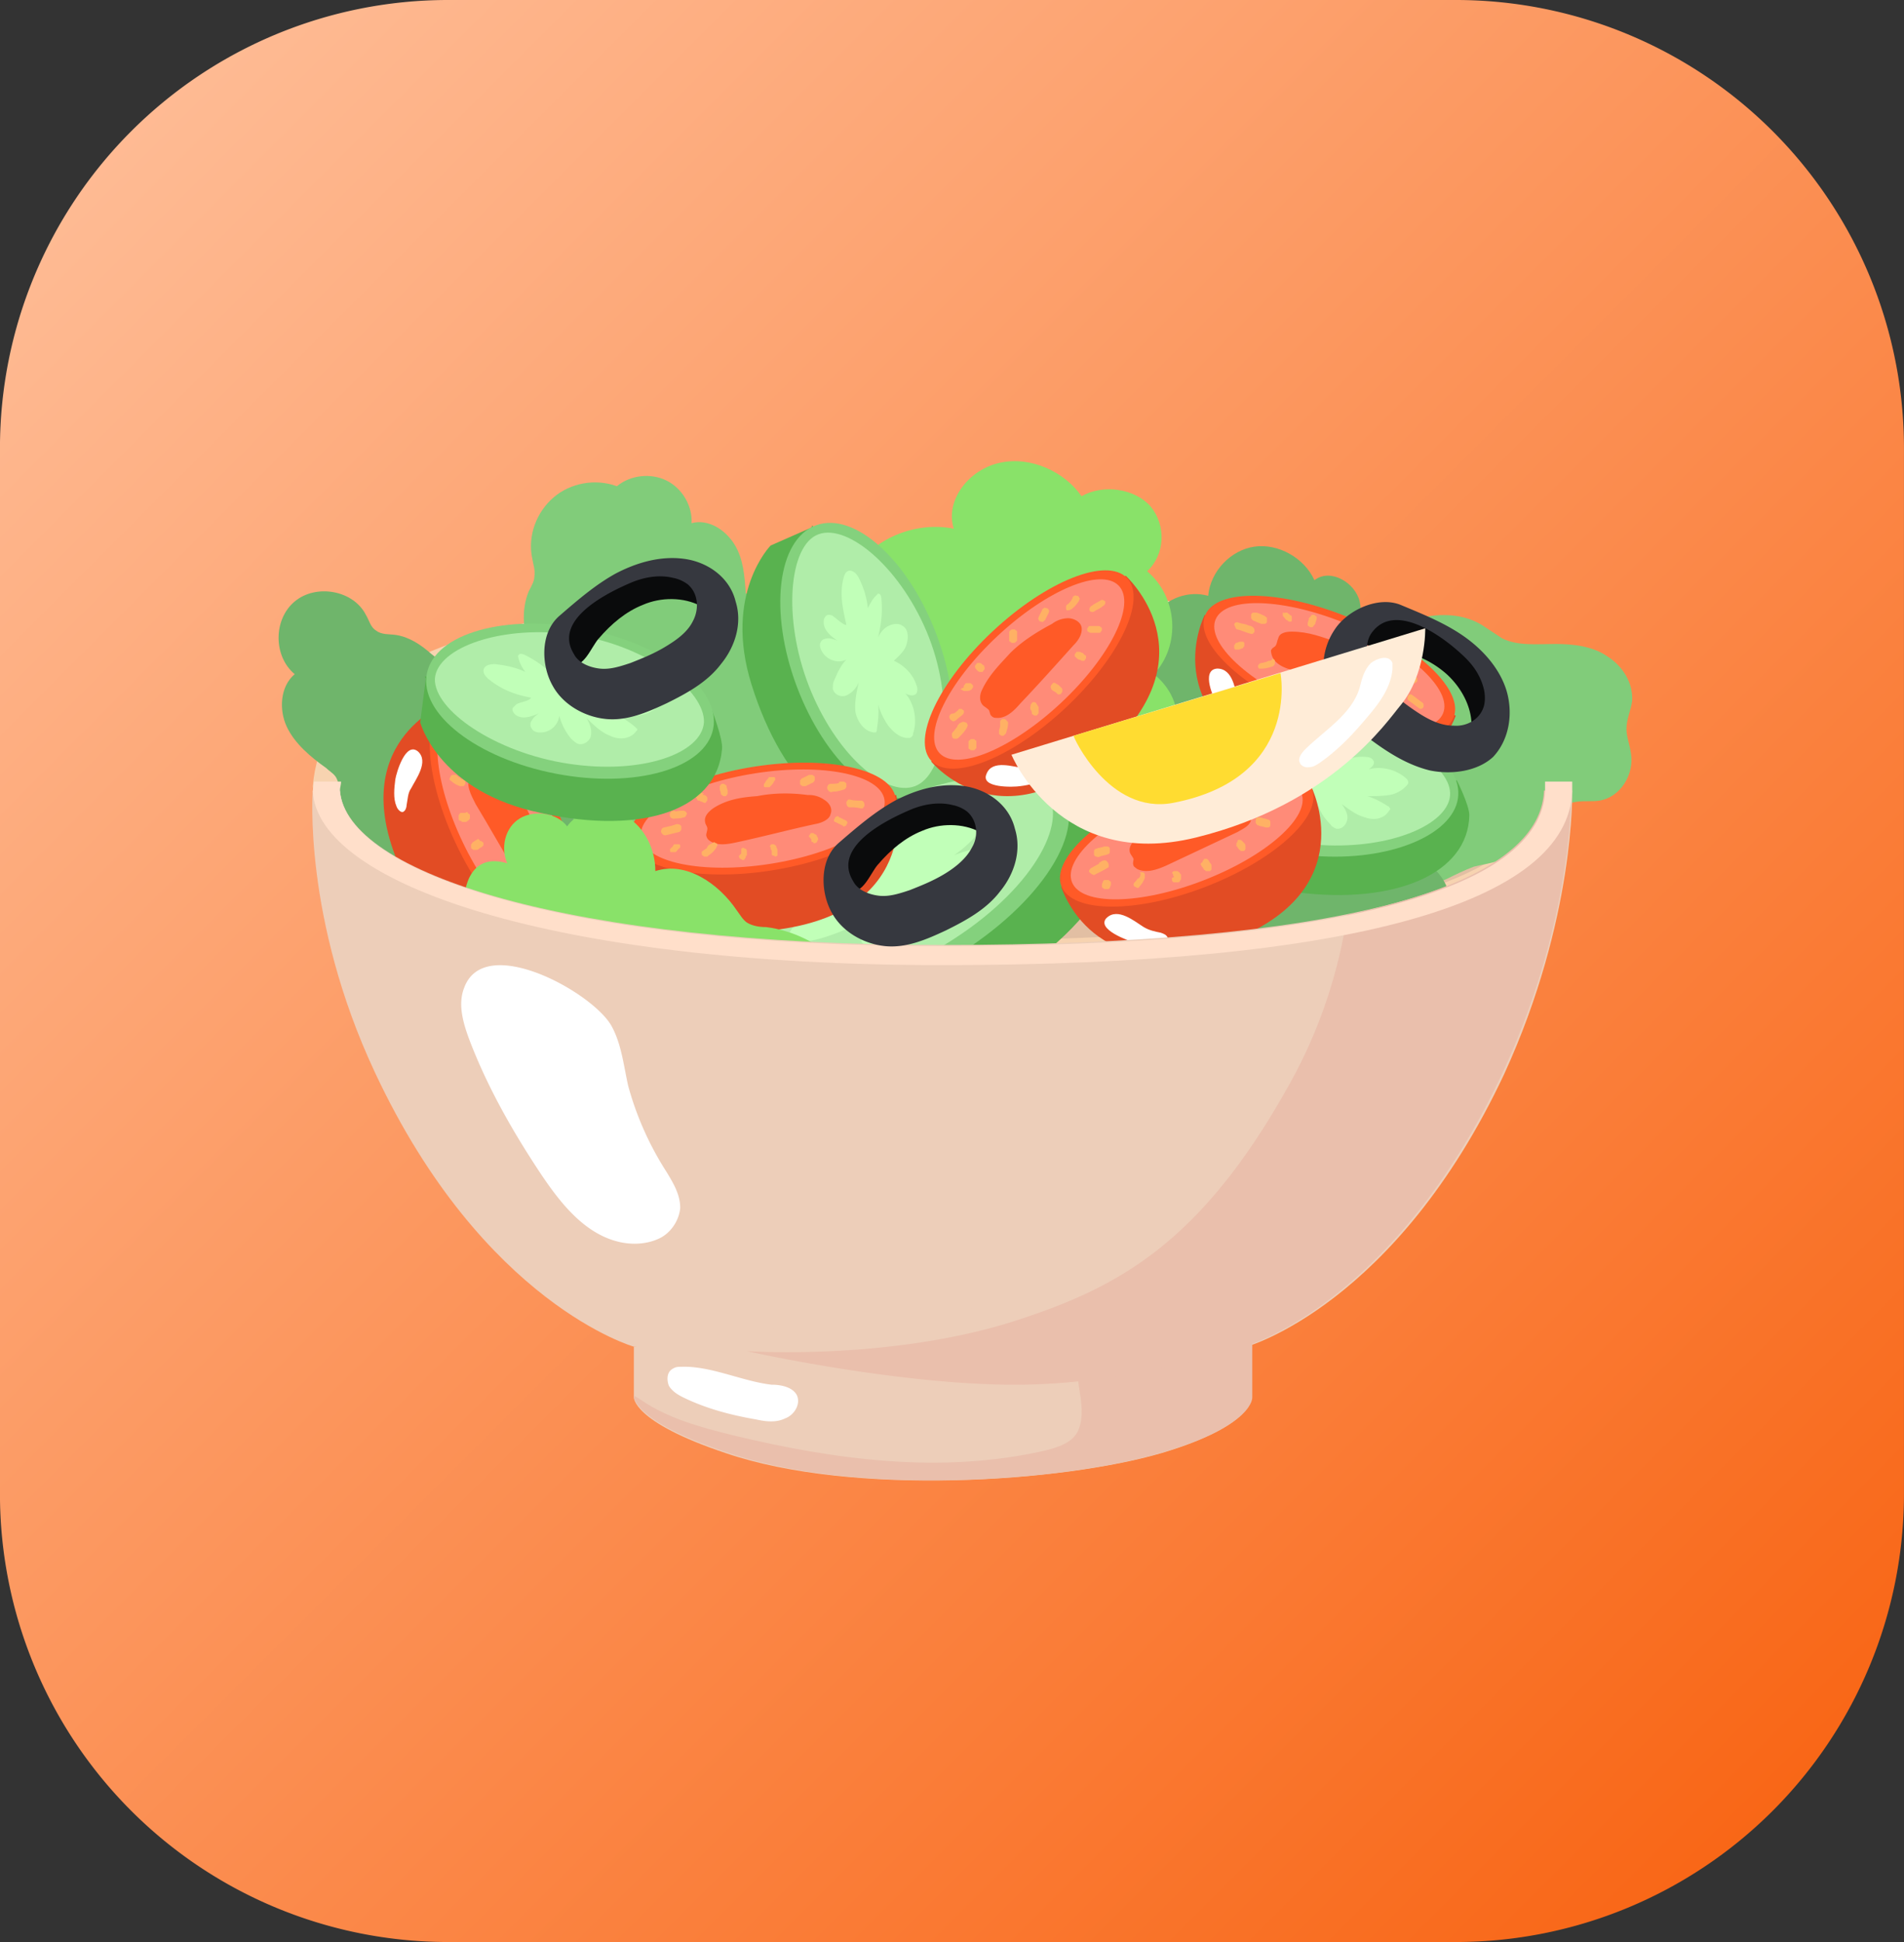 <svg xmlns="http://www.w3.org/2000/svg" width="51" height="52" viewBox="0.261 -0.287 51 52"><rect x="0.261" y="-0.287" width="51" height="52" fill="#333333" stroke="none"/><g data-name="Bg"><path d="M12 0h27a12 12 0 0 1 12 12v28a12 12 0 0 1-12 12H12A12 12 0 0 1 0 40V12A12 12 0 0 1 12 0z" fill-rule="evenodd" fill="url(&quot;#a&quot;)" transform="translate(.26 -.287)" data-name="Rectangle 5897"/><g data-name="salad"><g data-name="Group"><g data-name="Group"><path d="M25.749 15.578c10.84-.03 16.716 2.157 16.625 5.183-.091 3.027-5.996 4.674-16.868 4.674-10.508 0-16.715-2.187-16.867-4.674.394-4.524 8.025-5.153 17.11-5.183Z" fill="#f7d3b0" fill-rule="evenodd" data-name="Vector"/><path d="M25.749 16.118c10.356-.06 15.989 1.917 15.898 4.614-.09 2.696-5.754 4.164-16.14 4.164-10.054 0-15.99-1.947-16.141-4.164.363-4.015 7.661-4.584 16.383-4.614Z" fill="#e2bfa3" fill-rule="evenodd" data-name="Vector"/><path d="m13.908 17.046.273.63a16.478 16.478 0 0 0 4.784 6.232c.364.27.697.539 1.06.779-6.722-.57-10.538-2.188-10.659-3.955.182-1.888 1.878-3.026 4.542-3.686Z" fill="#cead97" fill-rule="evenodd" data-name="Vector"/></g><path d="m17.3 25.406-6.48-2.487c-.848-.18-1.484-.989-1.484-1.828 0-.18.03-.36-.061-.54-.06-.12-.182-.179-.272-.269-.424-.3-.848-.659-1.06-1.108-.212-.45-.182-1.079.212-1.409-.576-.479-.576-1.468 0-1.947.575-.48 1.574-.3 1.907.36.091.15.122.329.273.419.151.12.363.09.545.12.363.06.666.27.939.51.272.209.545.448.817.658.152.15.333.27.424.45.182.33.121.779.424.988.121.09.303.12.455.18.514.18.908.63.969 1.169 0 .15 0 .27.09.39.091.089.243.119.364.179.515.18.908.6 1.03 1.108.03.18.06.36.15.54.092.18.243.3.364.42.515.539.697 1.407.394 2.097Z" fill="#6fb56b" fill-rule="evenodd" data-name="Vector"/><path d="M15.392 18.604c-.363-.45-.696-.898-.908-1.408-.212-.51-.273-1.138-.061-1.648.06-.12.151-.27.151-.39.03-.179-.03-.329-.06-.509-.121-.599.121-1.228.575-1.617.454-.39 1.12-.51 1.696-.3.363-.3.909-.36 1.332-.15.424.21.697.69.667 1.139.454-.12.908.18 1.15.569.243.39.273.869.303 1.318.666-.03 1.333.27 1.757.78.393.509.545 1.258.333 1.887.636.51 1.241 1.108 1.393 1.917.151.78-.364 1.738-1.181 1.768.454.03.666.63.454 1.049-.182.39-.636.629-1.03.809-.848.36-1.726.599-2.634.719-.545.06-1.09.09-1.605-.09-1.12-.42-1.635-1.618-2.03-2.637-.393-.899-1.513-2.457-.302-3.206Z" fill="#81cc7a" fill-rule="evenodd" data-name="Vector"/><path d="M31.2 16.177c.302-.449.908-.659 1.423-.509.06-.659.605-1.228 1.241-1.318.636-.09 1.333.3 1.605.899.424-.33 1.09.06 1.212.569.12.51-.152 1.049-.485 1.468.424.12.636.66.575 1.079-.06.42-.333.809-.605 1.198.575.42.666 1.288.333 1.888-.333.599-1.06.958-1.756.988-.727.03-1.333-.27-2-.569-2.27 2.757-5.268-3.685-1.513-4.164-.273-.48-.333-1.08-.03-1.529Z" fill="#6fb56b" fill-rule="evenodd" data-name="Vector"/><path d="M34.349 18.844c.303-.51.666-.959 1.12-1.318.333-.27.727-.45 1.12-.63 1.06-.509 2.363-1.048 3.362-.45l.545.36c.424.21.939.15 1.423.15.485 0 1 .06 1.393.33.424.27.697.719.667 1.198-.03.24-.152.48-.152.75 0 .209.09.419.121.658.091.54-.272 1.169-.848 1.259-.181.03-.393 0-.605.03-.879.12-1.242 1.228-2.03 1.558-.241.09-.484.12-.726.18-.242.09-.485.21-.727.33-1.514.688-3.482.329-4.633-.87-1.03-1.108-.727-2.397-.03-3.535Z" fill="#81cc7a" fill-rule="evenodd" data-name="Vector"/><path d="M31.472 22.889c.09.03.151.06.242.03s.121-.15.152-.24c.181-.54.848-.869 1.423-.69.121.03.242.09.363.09.182-.03.303-.179.455-.269a1.01 1.01 0 0 1 1.241.06c.09.09.182.18.273.24.12.06.272.03.393.09.455.12.545.779 1 .899.302-.48 1.03-.57 1.514-.24.484.33.666.929.636 1.498-.091 1.258-1.333 2.307-2.574 2.217-.576-.03-1.12-.3-1.696-.3-.545 0-1.06.24-1.575.42-1.241.48-2.483.33-2.846-1.079-.243-.809-.576-3.086.999-2.726Z" fill="#6fb56b" fill-rule="evenodd" data-name="Vector"/><g data-name="Group"><path d="M39.254 18.874s-.999 2.966-4.542 1.438c-3.543-1.528-2.18-4.135-2.18-4.135l6.722 2.697Z" fill="#e24c24" fill-rule="evenodd" data-name="Vector"/><path d="M36.417 16.258c1.836.76 3.08 1.957 2.776 2.675-.303.718-2.038.683-3.874-.076-1.836-.76-3.079-1.958-2.775-2.675.303-.718 2.037-.683 3.873.076Z" fill="#ff5a27" fill-rule="evenodd" data-name="Vector"/><path d="M36.347 16.424c1.682.696 2.831 1.767 2.566 2.393-.264.626-1.842.57-3.524-.126s-2.83-1.768-2.566-2.394c.264-.626 1.842-.569 3.524.127Z" fill="#ff8b78" fill-rule="evenodd" data-name="Vector"/><path d="M36.044 16.896c.424.15.818.42 1.181.69.122.09.243.18.303.33.06.149.06.329-.06.419-.121.12-.333.06-.515 0-.666-.21-1.332-.45-1.999-.66-.272-.06-.575-.18-.636-.449 0-.03-.03-.09 0-.12.03-.06.091-.06.122-.12.03-.06.03-.12.06-.18.03-.15.212-.18.363-.18.455 0 .818.15 1.181.27Z" fill="#ff5a27" fill-rule="evenodd" data-name="Vector"/><g data-name="Group"><path d="M33.32 16.447c0-.06.06-.09.12-.06.091.03.152.03.243.06h-.03c.03 0 .09.03.12.03.06.03.091.06.091.12 0 .03 0 .06-.03.06 0 .03-.03.03-.06.03-.122-.03-.243-.09-.364-.12-.06 0-.06-.09-.09-.12Z" fill="#ffb164" fill-rule="evenodd" data-name="Vector"/></g><g data-name="Group"><path d="M33.925 16.147c.121.06.03.24-.091.18s-.03-.24.09-.18Z" fill="#ffb164" fill-rule="evenodd" data-name="Vector"/></g><g data-name="Group"><path d="M33.773 16.267v-.09c0-.03.03-.06.06-.06h.092c.09.03.151.06.212.09.03.03.06.03.06.06v.09c0 .03-.03.06-.06.06h-.091c-.091-.03-.152-.06-.212-.09l-.06-.06Z" fill="#ffb164" fill-rule="evenodd" data-name="Vector"/></g><g data-name="Group"><path d="M34.652 16.147c0-.03.03-.03.06-.03h.03l.03.03c.03 0 .03.03.03.03v.03-.03.03-.03c.031 0 .031.03.031.03v-.03l.03.03-.03-.03s.03.03.03.06v.09c0 .03-.03.03-.03.03h-.06c0-.03-.03-.03-.03-.03-.061-.03-.061-.06-.091-.09s-.03-.03-.03-.06v-.06s.03-.03.03.03Z" fill="#ffb164" fill-rule="evenodd" data-name="Vector"/></g><g data-name="Group"><path d="m35.348 16.237.03-.03c0-.03.03-.03.06-.03h.031l.03.03c.03 0 .03.03.03.03v.03c0 .06-.03.09-.03.12s-.03.06-.03.06l-.03.03c0 .03-.03.03-.06.03h-.031l-.03-.03c-.03 0-.03-.03-.03-.03v-.03c0-.06.03-.09.03-.12s0-.03.03-.06Z" fill="#ffb164" fill-rule="evenodd" data-name="Vector"/></g><g data-name="Group"><path d="M36.438 16.926h-.03l-.03-.03v-.09l.03-.03c0-.03.03-.03.03-.03.03-.03.091-.03.121-.06h.091l.03.03v.09l-.03.03c0 .03-.03.03-.03.03-.03.03-.09.03-.121.06h-.06Z" fill="#ffb164" fill-rule="evenodd" data-name="Vector"/></g><g data-name="Group"><path d="M37.226 17.376c-.03 0-.03-.03-.03-.06s0-.06.03-.06c0-.03.03-.03.06-.03.09 0 .151.03.212.03.03 0 .03 0 .06.03.03 0 .03.03.03.06s0 .06-.03.06c0 .03-.03.03-.06.03-.09 0-.151-.03-.212-.03-.03 0-.03-.03-.06-.03Z" fill="#ffb164" fill-rule="evenodd" data-name="Vector"/></g><g data-name="Group"><path d="M37.77 17.795c0-.06.061-.09.122-.06.06.03.151.06.212.09h-.03.06c.03 0 .03 0 .06.03.03 0 .03.03.03.06s0 .06-.03.06c0 .03-.03.03-.06.03a.589.589 0 0 1-.303-.09c-.06-.03-.09-.09-.06-.12Z" fill="#ffb164" fill-rule="evenodd" data-name="Vector"/></g><g data-name="Group"><path d="M37.983 18.335s.03-.03.06-.03c0 0 .03 0 .06.03.092.06.152.12.243.18.06.03.06.12.03.15 0 0-.03.03-.06.03 0 0-.03 0-.06-.03-.092-.06-.152-.12-.243-.18-.06-.03-.06-.09-.03-.15Z" fill="#ffb164" fill-rule="evenodd" data-name="Vector"/></g><g data-name="Group"><path d="M37.468 18.544c.03-.03.03-.06.06-.06h.091l.03.03c.03 0 .03.03.03.03l.092.18v.09c-.03.03-.03.06-.06.06h-.092l-.03-.03c-.03 0-.03-.03-.03-.03l-.091-.18c-.03-.03 0-.06 0-.09Z" fill="#ffb164" fill-rule="evenodd" data-name="Vector"/></g><g data-name="Group"><path d="M36.771 18.544v-.03s.03-.03.06-.03h.031c0 .03.03.03.03.03s.03.03.03.06v.09c0 .03-.03.06-.03.09s-.03.06-.06.06h-.091l-.03-.03c-.03 0-.03-.03-.03-.03v-.09.03-.06.03-.03c-.03 0 0-.03.09-.09Z" fill="#ffb164" fill-rule="evenodd" data-name="Vector"/></g><g data-name="Group"><path d="M35.711 18.335c0-.03.03-.03.061-.03h.03l.03.03c.03 0 .03.03.03.06s-.03.06-.03.09c0 0-.03.03-.03.06l-.03.03h-.121c-.03 0-.06-.03-.06-.06v-.06s.03-.03.03-.06v.03-.06c0-.03 0-.06.09-.03Z" fill="#ffb164" fill-rule="evenodd" data-name="Vector"/></g><g data-name="Group"><path d="M34.924 18.005h.09c.031 0 .061.03.061.06v.09c0 .03-.03.03-.03.06s0 .03-.03.06l-.03.03c-.03 0-.03.03-.061.03h-.09c-.031-.03-.061-.03-.061-.06v-.09l.03-.03c0-.03.03-.03.03-.03 0-.03.03-.03.03-.03h-.03c.03 0 .03-.03.06-.06 0 .03-.03.03-.03.03s.03 0 .03-.03v.03-.03c0-.03.031-.06.031-.03Z" fill="#ffb164" fill-rule="evenodd" data-name="Vector"/></g><g data-name="Group"><path d="M34.349 17.346c.03.03.06.03.06.06v.09c-.03.03-.03.06-.06.06-.091.03-.182.06-.273.06h-.09s-.03-.03-.03-.06c0 0 0-.03.03-.06 0 0 .03-.03.06-.03.06 0 .09-.03.151-.03h-.03c.03 0 .06-.03.091-.03.03 0 .06 0 .09-.06Z" fill="#ffb164" fill-rule="evenodd" data-name="Vector"/></g><g data-name="Group"><path d="M33.38 17.106h-.03l-.03-.03v-.09l.03-.03c0-.03.03-.03.03-.03.03 0 .06-.03.09-.03h.091l.03.03v.09l-.03.03c0 .03-.03.03-.03.03-.03 0-.06.03-.09.03h-.061Z" fill="#ffb164" fill-rule="evenodd" data-name="Vector"/></g><path d="M32.865 17.615c.424 0 .484.57.545.84.03.15.121.299.212.419.03.06.06.15.03.21-.06.09-.151.06-.242.03-.242-.09-.363-.3-.515-.51-.12-.15-.484-.959-.03-.989Z" fill="#fff" fill-rule="evenodd" data-name="Vector"/></g><path d="M21.903 20.702c-.303-.63-.333-1.409.09-1.978.364-.48.97-.749 1.545-.989-.757-.689-.939-1.857-.424-2.726.515-.869 1.666-1.348 2.695-1.139-.242-.749.394-1.588 1.242-1.767.817-.18 1.726.24 2.18.898.575-.33 1.423-.21 1.847.27.424.51.394 1.288-.09 1.738.817.689.908 1.977.181 2.756.454.36.697.9.606 1.438-.06.54-.424 1.02-.939 1.289.121.36.212.749.03 1.078-.212.39-.726.54-1.18.54-.455 0-.94-.09-1.394 0 .182.42-.181.899-.636 1.078-.454.18-.969.12-1.453.09-.545-.06-1.09-.12-1.666-.15-.303-.03-.636-.06-.878-.24-.303-.209-.394-.688-.666-.958-.394-.39-.818-.69-1.09-1.228Z" fill="#89e269" fill-rule="evenodd" data-name="Vector"/><g data-name="Group"><path d="m32.138 20.671 7.147-.06s.333.66.333.93c-.03 1.557-1.968 2.396-4.603 2.067-2.362-.3-2.907-1.828-2.907-1.828l.06-1.079Z" fill="#59b24f" fill-rule="evenodd" data-name="Vector"/><path d="M35.85 18.991c1.97.101 3.525 1 3.472 2.009-.053 1.008-1.693 1.743-3.664 1.642-1.971-.101-3.526-1-3.473-2.009.053-1.008 1.693-1.743 3.664-1.642Z" fill="#84d17d" fill-rule="evenodd" data-name="Vector"/><path d="M39.103 20.941c.03.78-1.423 1.468-3.27 1.408-1.817-.06-3.422-.898-3.453-1.677-.03-.78 1.575-1.558 3.392-1.499 1.847.09 3.3.99 3.331 1.768Z" fill="#b0eda9" fill-rule="evenodd" data-name="Vector"/><path d="M33.713 20.522c-.06-.06-.121-.12-.152-.18 0-.12.152-.18.273-.18.272-.03.515.03.757.12a.797.797 0 0 1-.182-.3c0-.03-.03-.06 0-.06.03-.06.091-.06.152-.03.272.12.545.27.817.45-.06-.12-.12-.24-.151-.36 0-.12.03-.27.151-.33.152-.09.333 0 .455.12.12.12.181.3.212.45.211-.18.514-.27.817-.24.06 0 .152.03.182.09.06.09-.03.18-.121.24.333-.09.726 0 .999.24.03.03.06.06.06.12 0 .03-.03.06-.03.06a.789.789 0 0 1-.484.269c-.182.03-.394.03-.576.03.182.06.364.15.546.27.03 0 .03.03.06.06 0 .03 0 .03-.03.06-.121.21-.394.27-.636.18-.242-.06-.424-.21-.636-.36.09.12.182.27.151.42-.03.149-.151.269-.302.239-.061-.03-.122-.06-.152-.12a1.352 1.352 0 0 1-.333-.51c0 .24-.212.45-.485.48-.06 0-.12 0-.181-.06a.183.183 0 0 1-.03-.21c.03-.06.09-.12.15-.18-.18.12-.393.21-.574.09a.165.165 0 0 1-.091-.15c0-.03.06-.06.09-.09.091-.06.303-.12.334-.209-.424-.12-.757-.18-1.06-.42Z" fill="#c1ffb8" fill-rule="evenodd" data-name="Vector"/></g><g data-name="Group"><path d="m20.298 26.304 7.57-5.992s1.151.24 1.454.45c1.787 1.258.666 3.535-2.513 5.482-2.817 1.738-5.209.989-5.209.989l-1.181-.899-.121-.03Z" fill="#59b24f" fill-rule="evenodd" data-name="Vector"/><path d="M28.732 20.936c.662 1.13-.748 3.164-3.15 4.542-2.402 1.377-4.886 1.576-5.548.445-.663-1.13.747-3.164 3.15-4.541 2.401-1.377 4.886-1.577 5.548-.446Z" fill="#84d17d" fill-rule="evenodd" data-name="Vector"/><path d="M28.08 20.731c.909.6.182 2.367-1.847 3.836-2.029 1.468-4.694 2.157-5.632 1.557-.909-.599-.121-2.516 1.877-3.984 1.999-1.468 4.694-2.008 5.602-1.409Z" fill="#b0eda9" fill-rule="evenodd" data-name="Vector"/><path d="M21.842 24.926c-.12.03-.272.03-.363-.03-.152-.09-.06-.27.06-.39.243-.24.576-.419.94-.569a1.6 1.6 0 0 1-.546-.09c-.03 0-.09-.03-.09-.06-.061-.06.06-.12.15-.15.425-.15.91-.269 1.363-.329-.212-.03-.393-.06-.545-.15-.151-.09-.242-.24-.212-.39.06-.179.333-.299.606-.299.272 0 .515.09.757.18.03-.33.242-.66.575-.869.091-.06.182-.09.303-.09.152.03.182.18.152.3.242-.36.787-.6 1.332-.63.06 0 .151 0 .212.03.03.03.03.06.06.09.061.21-.03.45-.211.63-.152.18-.364.36-.576.509.273-.12.576-.18.909-.24h.12c.031 0 .031.03.061.06.091.27-.12.54-.454.69-.333.15-.727.18-1.09.239.242 0 .484.06.636.21.151.12.121.36-.06.45-.092.03-.213.06-.304.06-.333 0-.635-.03-.938-.12.272.209.303.539.03.778a.386.386 0 0 1-.273.12c-.12 0-.242-.06-.272-.15-.06-.09-.03-.18-.03-.27-.06.24-.182.51-.515.57-.091.03-.212 0-.273-.06a.09.09 0 0 1 0-.12c.03-.12.182-.36.121-.45-.605.21-1.03.45-1.635.54Z" fill="#c1ffb8" fill-rule="evenodd" data-name="Vector"/></g><g data-name="Group"><path d="m22.024 13.78 3.21 6.922s-.515.689-.757.809c-1.545.749-3.24-.75-4.088-3.476-.757-2.427.514-3.715.514-3.715l1.09-.48Z" fill="#59b24f" fill-rule="evenodd" data-name="Vector"/><path d="M25.35 16.715c.75 2.001.52 3.931-.515 4.311-1.035.38-2.482-.935-3.233-2.936-.75-2.001-.519-3.932.516-4.311 1.035-.38 2.482.934 3.232 2.936Z" fill="#84d17d" fill-rule="evenodd" data-name="Vector"/><path d="M24.84 20.732c-.757.389-2.09-.69-2.846-2.487-.758-1.798-.636-3.805.12-4.195.758-.39 2.211.78 2.968 2.577.757 1.798.515 3.715-.242 4.105Z" fill="#b0eda9" fill-rule="evenodd" data-name="Vector"/><path d="M22.841 15.249c.03-.09.03-.18.122-.24.12-.06.242.06.302.18.121.24.212.509.243.809.06-.12.12-.24.212-.33l.06-.06c.06 0 .091.06.091.15.03.33 0 .66-.09 1.019.06-.12.15-.24.272-.3.12-.06.272-.09.393 0 .152.09.152.33.091.51-.06.18-.212.299-.333.419.273.12.515.36.606.659.03.06.03.15 0 .21-.06.09-.212.06-.303 0 .242.27.333.719.212 1.078 0 .06-.03.09-.09.12h-.092c-.212-.03-.363-.18-.484-.33a1.978 1.978 0 0 1-.273-.569c.03.21 0 .45-.03.66 0 .03 0 .06-.03.09h-.061c-.242-.03-.424-.27-.484-.54-.03-.27.03-.54.09-.809a.65.65 0 0 1-.333.36c-.151.06-.333-.03-.363-.18 0-.06 0-.15.03-.21.091-.21.182-.42.333-.57-.242.12-.545 0-.666-.239-.03-.06-.06-.15-.03-.21.03-.09.12-.12.212-.12.09 0 .151.03.242.06-.182-.12-.394-.3-.363-.539 0-.06.06-.15.12-.15.031 0 .092 0 .122.03.09.06.272.24.363.24-.09-.42-.181-.779-.09-1.198Z" fill="#c1ffb8" fill-rule="evenodd" data-name="Vector"/></g><g data-name="Group"><path d="M24.265 21.001s.726 3.056-3.12 3.596c-3.815.539-4.027-2.397-4.027-2.397L24.265 21Z" fill="#e24c24" fill-rule="evenodd" data-name="Vector"/><path d="M24.251 21.079c.122.768-1.373 1.638-3.34 1.944-1.965.305-3.658-.07-3.78-.839-.122-.768 1.373-1.638 3.34-1.944 1.966-.305 3.658.07 3.78.839Z" fill="#ff5a27" fill-rule="evenodd" data-name="Vector"/><path d="M23.952 21.125c.106.67-1.267 1.44-3.068 1.72-1.801.28-3.347-.037-3.454-.707-.106-.67 1.268-1.44 3.069-1.72 1.8-.28 3.347.037 3.453.707Z" fill="#ff8b78" fill-rule="evenodd" data-name="Vector"/><path d="M20.54 21.031c.454-.09.909-.09 1.363-.03a.7.7 0 0 1 .424.12c.151.09.242.24.181.39-.03.15-.242.24-.424.27-.696.15-1.362.329-2.059.479-.272.06-.575.12-.787-.06a.226.226 0 0 1-.06-.12c0-.06.03-.12.03-.18s-.06-.12-.06-.18c-.031-.15.09-.27.211-.36.363-.239.757-.299 1.181-.329Z" fill="#ff5a27" fill-rule="evenodd" data-name="Vector"/><g data-name="Group"><path d="M17.966 21.99c0-.06.03-.12.09-.12.092-.03.152-.03.243-.06h-.03c.06 0 .09-.03.12-.03.031 0 .092 0 .122.06v.09c-.03.03-.03.06-.06.06l-.364.09c-.06 0-.09-.03-.121-.09Z" fill="#ffb164" fill-rule="evenodd" data-name="Vector"/></g><g data-name="Group"><path d="M18.3 21.42c.12 0 .15.18.03.21-.152.03-.182-.18-.03-.21Z" fill="#ffb164" fill-rule="evenodd" data-name="Vector"/></g><g data-name="Group"><path d="M18.269 21.6s-.03-.03-.03-.06c0 0 .03-.03.03-.06 0 0 .03-.03.06-.03.091-.03.152-.03.243-.03 0 0 .03 0 .06.03 0 0 .03.03.03.06 0 0-.03.03-.03.06 0 0-.03.03-.06.03-.091.03-.152.03-.243.03-.03 0-.06 0-.06-.03Z" fill="#ffb164" fill-rule="evenodd" data-name="Vector"/></g><g data-name="Group"><path d="M18.905 20.971c.03-.03.03-.06.06-.06h.06l.031.03c.03 0 .03.03.03.03v-.03l.03.03-.03-.03.03.03h-.03c0 .03.03.03.03.03h-.03.03c.031 0 .031 0 .061.03s.03.03.03.06v.06l-.03.03c0 .03-.03.03-.03.03h-.03c-.03-.03-.091-.03-.121-.06-.03 0-.06 0-.06-.03s-.031-.03-.031-.06c-.03-.03-.03-.06 0-.09Z" fill="#ffb164" fill-rule="evenodd" data-name="Vector"/></g><g data-name="Group"><path d="M19.54 20.791v-.03c.031-.03.031-.06.061-.06h.06l.031.03c.03 0 .03.03.03.03 0 .06.03.09.03.12v.09c-.03.03-.03.06-.06.06h-.06l-.03-.03c-.031 0-.031-.03-.031-.03 0-.06-.03-.09-.03-.12v-.06Z" fill="#ffb164" fill-rule="evenodd" data-name="Vector"/></g><g data-name="Group"><path d="M20.873 20.791h-.121c-.03 0-.03-.03-.03-.03v-.06c.03 0 .03-.03.03-.03.03-.06.06-.09.09-.12 0 0 0-.03.031-.03h.121c.03 0 .03.03.03.03v.06c-.03 0-.03.03-.03.03-.03.06-.06.09-.09.12Z" fill="#ffb164" fill-rule="evenodd" data-name="Vector"/></g><g data-name="Group"><path d="M21.751 20.762c-.03-.03-.06-.03-.06-.06v-.09c.03-.03.03-.06.06-.06l.182-.09h.09c.031.03.061.03.061.06v.09c-.03.03-.03.06-.06.06l-.182.09h-.09Z" fill="#ffb164" fill-rule="evenodd" data-name="Vector"/></g><g data-name="Group"><path d="M22.417 20.821c0-.06.03-.12.091-.12.091 0 .182 0 .243-.03h-.03c.03-.03.03-.03.06-.03h.09c.031.03.061.03.061.06v.09c-.03.03-.03.06-.06.06-.091.03-.182.06-.303.06-.06.03-.121 0-.152-.09Z" fill="#ffb164" fill-rule="evenodd" data-name="Vector"/></g><g data-name="Group"><path d="M22.932 21.21c0-.029 0-.029.03-.059 0-.03.03-.03.061-.03.091.03.212.03.303.03.06 0 .09.06.09.12 0 .03 0 .03-.03.06 0 .03-.03.03-.06.03a1.04 1.04 0 0 0-.303-.03c-.06 0-.09-.06-.09-.12Z" fill="#ffb164" fill-rule="evenodd" data-name="Vector"/></g><g data-name="Group"><path d="M22.6 21.66s.03-.03.03-.06c0 0 .03-.03.06-.03h.03c0 .03.03.03.03.03l.182.09s.03.03.03.06c0 0-.03.03-.03.06 0 0-.03.03-.06.03h-.03c0-.03-.03-.03-.03-.03l-.182-.09c-.03 0-.03-.03-.03-.06Z" fill="#ffb164" fill-rule="evenodd" data-name="Vector"/></g><g data-name="Group"><path d="M21.933 22.14v-.03c0-.03 0-.03.03-.06 0-.03.03-.03.03-.03h.03c.031 0 .031 0 .061.03.03 0 .061.03.061.06.03.03.03.06.03.09 0 0-.03.03-.03.06 0 0-.03.03-.06.03h-.03c0-.03-.031-.03-.031-.03-.03 0-.03-.03-.03-.03v-.06.03s0-.03-.03-.06c0 .03 0 .03.03.03l-.03-.03c-.031 0-.031-.03-.031 0Z" fill="#ffb164" fill-rule="evenodd" data-name="Vector"/></g><g data-name="Group"><path d="M20.873 22.38c.03-.03.03-.06.06-.06h.061c.03.03.06.03.06.06s.031.06.031.09v.15s-.03.03-.06.03c0 0-.03-.03-.061-.03-.03 0-.03-.03-.03-.03v-.12.03c0-.03-.03-.03-.03-.06s0-.06-.03-.06Z" fill="#ffb164" fill-rule="evenodd" data-name="Vector"/></g><g data-name="Group"><path d="M20.116 22.44s.03-.03.06-.03c0 0 .03.03.061.03 0 0 .03.03.03.06v.12c-.03 0-.03.03-.03.03 0 .03 0 .03-.03.06 0 0 0 .03-.03.03h-.03s-.031-.03-.061-.03c0 0-.03-.03-.03-.06v-.03c.03 0 .03-.03.03-.03.03 0 .03-.03.03-.03v.03-.06.06-.06.03-.12Z" fill="#ffb164" fill-rule="evenodd" data-name="Vector"/></g><g data-name="Group"><path d="M19.39 22.26s.03.03.06.03c0 0 .03.03.03.06 0 0-.03.03-.03.06a.704.704 0 0 1-.212.21c-.03.03-.03.03-.06.03h-.031c-.03 0-.03 0-.06-.03-.03 0-.03-.03-.03-.06s0-.06.03-.06c.03-.03.09-.06.12-.09l-.03.03c.03-.03.03-.06.06-.09.031-.03.061-.03.152-.09Z" fill="#ffb164" fill-rule="evenodd" data-name="Vector"/></g><g data-name="Group"><path d="M18.36 22.53h-.121c-.03 0-.03-.03-.03-.03v-.06c.03 0 .03-.03.03-.03.03 0 .03-.03.06-.06 0 0 0-.03.03-.03h.121c.03 0 .03.03.03.03v.06c-.03 0-.03.03-.03.03-.03 0-.03.03-.06.06l-.03.03Z" fill="#ffb164" fill-rule="evenodd" data-name="Vector"/></g><path d="M18.148 23.278c.363-.21.726.27.908.45.091.12.242.18.394.24.06.03.151.09.151.15 0 .09-.09.15-.181.15-.243.03-.485-.09-.697-.18-.182-.09-.908-.57-.575-.81Z" fill="#fff" fill-rule="evenodd" data-name="Vector"/></g><g data-name="Group"><path d="M30.412 15.129s2.332 2.097-.515 4.674c-2.846 2.576-4.693.3-4.693.3l5.208-4.974Z" fill="#e24c24" fill-rule="evenodd" data-name="Vector"/><path d="M30.448 15.19c.54.565-.195 2.12-1.641 3.473-1.447 1.353-3.057 1.991-3.597 1.426-.54-.565.195-2.12 1.641-3.473 1.446-1.352 3.057-1.99 3.597-1.426Z" fill="#ff5a27" fill-rule="evenodd" data-name="Vector"/><path d="M30.228 15.396c.47.493-.221 1.897-1.546 3.137-1.325 1.239-2.78 1.843-3.252 1.35-.47-.493.221-1.897 1.546-3.136s2.78-1.844 3.252-1.35Z" fill="#ff8b78" fill-rule="evenodd" data-name="Vector"/><path d="M27.323 17.196c.333-.33.727-.57 1.12-.78a.728.728 0 0 1 .425-.149c.151 0 .333.09.363.24.03.18-.09.36-.212.48-.484.539-.939 1.048-1.423 1.557-.182.21-.394.42-.666.39-.061 0-.091-.03-.122-.06-.03-.03-.03-.09-.06-.15-.06-.06-.121-.09-.152-.12-.12-.12-.09-.3-.03-.42.182-.389.454-.658.757-.988Z" fill="#ff5a27" fill-rule="evenodd" data-name="Vector"/><g data-name="Group"><path d="M25.779 19.473c-.03-.06-.03-.12 0-.15.06-.06.09-.12.151-.18l-.03.03c0-.03.03-.06.06-.09.061-.03.091-.06.152-.03.03 0 .06.03.06.06.03 0 0 .03 0 .06-.06.12-.15.21-.242.3-.03.03-.12.03-.151 0Z" fill="#ffb164" fill-rule="evenodd" data-name="Vector"/></g><g data-name="Group"><path d="M25.718 18.844c.121-.09.243.06.152.15s-.243-.06-.152-.15Z" fill="#ffb164" fill-rule="evenodd" data-name="Vector"/></g><g data-name="Group"><path d="M25.81 19.024c-.031 0-.031 0-.061-.03-.03 0-.03-.03-.03-.06 0 0 0-.03.03-.06.06-.06.12-.09.181-.15 0-.03.03-.03.06-.03.031 0 .031 0 .061.03.03 0 .03.03.03.06 0 0 0 .03-.03.06-.06.06-.12.09-.181.15-.03 0-.06.03-.06.03Z" fill="#ffb164" fill-rule="evenodd" data-name="Vector"/></g><g data-name="Group"><path d="M26.082 18.125c-.03 0 0-.03 0-.06l.03-.03c0-.03.03-.03.03-.03h.06-.03.03-.03.03-.03.03-.03.091l.03.03.031.03v.06l-.03.03c0 .03-.03.03-.03.03-.03.03-.091.03-.122.03h-.06c-.03 0-.03-.03-.06-.03-.031 0-.061-.03.06-.06Z" fill="#ffb164" fill-rule="evenodd" data-name="Vector"/></g><g data-name="Group"><path d="M26.385 17.615v-.03c-.03 0 0-.03 0-.06l.03-.03c0-.03.03-.03.03-.03h.06c.031 0 .061.03.092.06 0 0 .03 0 .03.03v.03c.03 0 0 .03 0 .06l-.03.03c0 .03-.03.03-.03.03h-.061c-.03 0-.06-.03-.091-.06 0 0 0-.03-.03-.03Z" fill="#ffb164" fill-rule="evenodd" data-name="Vector"/></g><g data-name="Group"><path d="m27.505 16.866-.03.03c-.03.03-.03.03-.06.03h-.061l-.03-.03c-.031 0-.031-.03-.031-.03v-.24l.03-.03c.03-.03.03-.03.06-.03h.061l.03.03c.031 0 .031.03.031.03v.24Z" fill="#ffb164" fill-rule="evenodd" data-name="Vector"/></g><g data-name="Group"><path d="M28.202 16.357c0 .03-.03 0-.061 0-.03 0-.06-.03-.06-.06-.03 0 0-.03 0-.06l.09-.18c0-.03.03-.06.06-.06 0-.03.031 0 .061 0s.061.03.061.06c.03 0 0 .03 0 .06l-.09.18c0 .03-.031.03-.061.06Z" fill="#ffb164" fill-rule="evenodd" data-name="Vector"/></g><g data-name="Group"><path d="M28.837 16.057c-.03-.03-.03-.12 0-.15.061-.03.091-.09.152-.15l-.03.03c0-.03.03-.03.03-.06s.03-.06.06-.06c0-.03.03 0 .061 0 .03 0 .06.03.06.06.03 0 0 .03 0 .06a.81.81 0 0 1-.211.24c-.061.03-.091.03-.122.03Z" fill="#ffb164" fill-rule="evenodd" data-name="Vector"/></g><g data-name="Group"><path d="M29.443 16.058v-.06c.03-.03.03-.06.06-.06.061-.06.152-.09.243-.15.03-.03.09 0 .121.03v.06c-.03.03-.03.06-.06.06-.061.06-.152.09-.243.15-.03.03-.12 0-.12-.03Z" fill="#ffb164" fill-rule="evenodd" data-name="Vector"/></g><g data-name="Group"><path d="M29.413 16.627c-.03 0-.03-.03-.03-.06s0-.03.03-.06c0-.03.03-.03.03-.03h.242c.03 0 .03 0 .06.03.031 0 .031.03.031.06s0 .03-.03.06c0 .03-.03.03-.03.03h-.243c-.03 0-.06-.03-.06-.03Z" fill="#ffb164" fill-rule="evenodd" data-name="Vector"/></g><g data-name="Group"><path d="m29.08 17.316-.03-.03v-.06l.03-.03c0-.03.03-.03.03-.03h.06c.03 0 .061.03.091.03l.06.06c.031 0 .031.03.031.06s0 .03-.03.06c0 .03-.03.03-.03.03h-.06l-.031-.03.03.03s-.03-.03-.06-.03h.03-.03c-.03 0-.061-.03-.091-.06Z" fill="#ffb164" fill-rule="evenodd" data-name="Vector"/></g><g data-name="Group"><path d="M28.413 18.125c-.03 0 0-.03 0-.06l.03-.03c0-.03.031-.03.031-.03 0-.03.03 0 .06 0 .03.03.061.03.091.06l.061.06c.03.03.03.03.03.06v.03c0 .03 0 .03-.03.06 0 .03-.03.03-.06.03h-.03l-.031-.03-.06-.06.03.03c-.03 0-.03-.03-.06-.03-.031-.03-.062-.03-.062-.09Z" fill="#ffb164" fill-rule="evenodd" data-name="Vector"/></g><g data-name="Group"><path d="M27.868 18.604c0-.03 0-.03.03-.06 0-.03.031-.03.061-.03s.03 0 .06.03c0 .03.031.03.031.06.03.03.03.03.03.06v.15l-.03.03c0 .03-.03.03-.06.03s-.03 0-.061-.03c-.03 0-.03-.03-.03-.03v-.06.03s0-.03-.03-.06l.03.03-.03-.03c.03 0 .03.03 0 0 .03.03 0 0 0 0 0-.03-.03-.03 0-.12Z" fill="#ffb164" fill-rule="evenodd" data-name="Vector"/></g><g data-name="Group"><path d="M27.081 18.994c0-.03.03-.03.06-.03.031 0 .061 0 .092.06.03 0 .03.03.03.06 0 .09-.03.18-.06.27l-.031.03-.03.03h-.06c-.031-.03-.061-.03-.061-.06v-.06c0-.06.03-.09.03-.15v.03-.12c0-.03 0-.06.03-.06Z" fill="#ffb164" fill-rule="evenodd" data-name="Vector"/></g><g data-name="Group"><path d="m26.415 19.743-.03.03c-.03.03-.03.03-.061.03h-.06l-.03-.03c-.031 0-.031-.03-.031-.03v-.18l.03-.03c.03-.03.03-.03.06-.03h.061l.03.03c.03 0 .03.03.03.03v.18Z" fill="#ffb164" fill-rule="evenodd" data-name="Vector"/></g><path d="M26.687 20.432c.152-.39.727-.18 1-.15.181.03.333 0 .484-.03.091-.03.182-.03.212.03.03.09-.03.18-.09.24-.213.15-.455.21-.697.24-.182.03-1.09.06-.909-.33Z" fill="#fff" fill-rule="evenodd" data-name="Vector"/></g><g data-name="Group"><path d="M35.378 20.762s1.424 2.816-2.21 4.164c-3.634 1.349-4.482-1.468-4.482-1.468l6.692-2.696Z" fill="#e24c24" fill-rule="evenodd" data-name="Vector"/><path d="M35.402 20.84c.287.724-.982 1.893-2.835 2.613-1.853.719-3.587.715-3.874-.01-.287-.723.982-1.893 2.835-2.612 1.852-.72 3.587-.715 3.874.009Z" fill="#ff5a27" fill-rule="evenodd" data-name="Vector"/><path d="M35.12 20.95c.25.63-.922 1.677-2.62 2.335-1.696.659-3.275.681-3.525.05-.25-.632.922-1.678 2.619-2.337 1.697-.658 3.276-.68 3.526-.049Z" fill="#ff8b78" fill-rule="evenodd" data-name="Vector"/><path d="M31.744 21.6c.424-.21.879-.27 1.333-.329a.787.787 0 0 1 .454.03c.152.03.242.18.242.33 0 .18-.212.27-.363.36l-1.908.898c-.272.12-.545.21-.787.09-.03-.03-.091-.06-.091-.09-.03-.06 0-.12 0-.18-.03-.06-.06-.09-.09-.15-.061-.15.06-.3.15-.39.303-.299.667-.449 1.06-.568Z" fill="#ff5a27" fill-rule="evenodd" data-name="Vector"/><g data-name="Group"><path d="M29.443 23.069c-.03-.03 0-.09.06-.12.061-.03.152-.09.213-.12h-.03c.03-.03.06-.03.09-.06.06-.03.121-.03.152.03.03.03.03.06.03.09s0 .06-.03.06c-.091.06-.212.12-.334.18-.03.03-.09 0-.151-.06Z" fill="#ffb164" fill-rule="evenodd" data-name="Vector"/></g><g data-name="Group"><path d="M29.655 22.47c.121-.06.182.12.06.18-.12.06-.181-.15-.06-.18Z" fill="#ffb164" fill-rule="evenodd" data-name="Vector"/></g><g data-name="Group"><path d="M29.625 22.649c-.03 0-.06-.03-.06-.06v-.09c0-.03.03-.06.06-.06.06-.03.151-.03.212-.06h.09c.03 0 .061.03.061.06v.09c0 .03-.03.06-.06.06-.061.03-.152.03-.212.06h-.091Z" fill="#ffb164" fill-rule="evenodd" data-name="Vector"/></g><g data-name="Group"><path d="M30.26 21.9c0-.03 0-.03.031-.06 0-.03.03-.03.03-.03h.06l.031.03-.03-.03.03.03h-.03c0 .03.03.03.03.03h-.03.03-.03.03s.03 0 .06.03c0 0 .031 0 .031.03v.06c-.03 0-.03.03-.03.03 0 .03-.03.03-.03.03h-.03c-.031 0-.092 0-.122-.03-.03 0-.03-.03-.06-.03s-.061 0-.061-.03c-.03 0-.03-.03.09-.06Z" fill="#ffb164" fill-rule="evenodd" data-name="Vector"/></g><g data-name="Group"><path d="M30.715 21.57v-.03c0-.03 0-.03.03-.06 0-.03.03-.03.03-.03h.061l.03.03c.03.03.03.06.06.09.031.03.031.03.031.06v.03c0 .03 0 .03-.03.06 0 .03-.03.03-.03.03h-.061l-.03-.03c-.03-.03-.03-.06-.06-.09 0-.03 0-.03-.031-.06Z" fill="#ffb164" fill-rule="evenodd" data-name="Vector"/></g><g data-name="Group"><path d="M32.047 21.27h-.12l-.031-.03c-.03 0-.03-.03-.03-.03v-.059c.03-.03.03-.09.06-.12l.03-.03h.121l.03.03c.031 0 .031.03.031.03v.06c-.03.03-.03.09-.06.12l-.03.03Z" fill="#ffb164" fill-rule="evenodd" data-name="Vector"/></g><g data-name="Group"><path d="M32.865 21.061c-.03 0-.03 0-.06-.03-.031-.03-.031-.06-.031-.09s0-.03.03-.06.091-.09.152-.12c.03-.03.06-.03.09-.03s.03 0 .061.03c.03.03.03.06.03.09s0 .03-.03.06-.09.09-.151.12c0 .03-.03.03-.091.03Z" fill="#ffb164" fill-rule="evenodd" data-name="Vector"/></g><g data-name="Group"><path d="M33.561 21.031c-.03-.03 0-.09.061-.12.06-.03.151-.06.212-.09h-.03c.03 0 .03-.03.06-.03.03-.03.06-.03.091-.03.03 0 .03 0 .06.03s.03.06.03.09 0 .06-.03.06c-.09.03-.211.09-.302.12-.06 0-.121-.03-.152-.03Z" fill="#ffb164" fill-rule="evenodd" data-name="Vector"/></g><g data-name="Group"><path d="M34.137 21.241s.03-.03.03-.06c0 0 .03-.03.06-.03.091-.03.213-.03.303-.06.061 0 .122.03.122.09 0 0-.03.03-.03.06 0 0-.031.03-.061.03-.091.03-.212.03-.303.06-.06.03-.121-.03-.121-.09Z" fill="#ffb164" fill-rule="evenodd" data-name="Vector"/></g><g data-name="Group"><path d="M33.895 21.75v-.09c0-.03.03-.06.06-.06h.06c.092.03.152.03.213.06.03 0 .06.03.06.06v.09c0 .03-.03.06-.06.06h-.06c-.092-.03-.152-.03-.213-.06-.03 0-.03-.03-.06-.06Z" fill="#ffb164" fill-rule="evenodd" data-name="Vector"/></g><g data-name="Group"><path d="M33.38 22.32v-.03s.03-.03.03-.06.03-.03.03-.03h.03s.03 0 .061.03l.06.06s.031.03.031.06v.09c0 .03-.03.06-.06.06H33.5l-.03-.03c-.03 0-.03-.03-.03-.03v-.03.03l-.061-.06c.03 0 .03 0 .03.03l-.03-.03v-.06Z" fill="#ffb164" fill-rule="evenodd" data-name="Vector"/></g><g data-name="Group"><path d="M32.471 22.799c0-.03 0-.03.03-.06 0-.03.03-.03.03-.03h.031c.03 0 .03 0 .06.03.031.03.031.06.061.09 0 0 .03.03.03.06v.09c0 .03-.03.06-.06.06h-.09l-.031-.03c-.03 0-.03-.03-.03-.03s-.03-.03-.03-.06v.03c0-.03-.031-.03-.031-.06-.03-.03-.03-.06.03-.09Z" fill="#ffb164" fill-rule="evenodd" data-name="Vector"/></g><g data-name="Group"><path d="M31.654 23.099c0-.03.03-.06.06-.06h.091c.03.03.06.03.06.06.031.03.031.03.031.06v.09c0 .03-.03.03-.03.06l-.03.03h-.122c-.03 0-.06-.03-.06-.06v-.06c.03 0 .03-.03.03-.03v.03-.06c.03.03.03.03 0 .06v-.06.03-.03c0-.03 0-.06-.03-.06Z" fill="#ffb164" fill-rule="evenodd" data-name="Vector"/></g><g data-name="Group"><path d="M30.775 23.069h.091c.03 0 .06.03.06.06v.09c-.03.09-.09.18-.15.239 0 0 0 .03-.03.03h-.031s-.03-.03-.06-.03c0 0-.031-.03-.031-.06 0 0 0-.03.03-.06s.06-.06.091-.12v.03c.03-.03.06-.06.06-.09s.031-.06-.03-.09Z" fill="#ffb164" fill-rule="evenodd" data-name="Vector"/></g><g data-name="Group"><path d="M29.958 23.518h-.121l-.03-.03c-.03 0-.03-.03-.03-.03v-.06c0-.03.03-.06.03-.09l.03-.03h.12l.031.03c.03 0 .03.03.03.03v.06c0 .03-.03.06-.03.09l-.03.03Z" fill="#ffb164" fill-rule="evenodd" data-name="Vector"/></g><path d="M29.897 24.297c.303-.3.757.09 1 .24.151.09.302.12.454.15.09.03.151.06.181.12.03.09-.06.15-.15.179-.243.06-.485.03-.728-.03-.181-.06-1.03-.36-.757-.66Z" fill="#fff" fill-rule="evenodd" data-name="Vector"/></g><g data-name="Group"><path d="M15.392 24.956s-2.756 1.558-4.36-1.888c-1.606-3.475 1.18-4.524 1.18-4.524l3.18 6.412Z" fill="#e24c24" fill-rule="evenodd" data-name="Vector"/><path d="M15.067 21.143c.851 1.78.966 3.492.256 3.825-.71.333-1.977-.84-2.83-2.62-.851-1.78-.966-3.492-.255-3.825.71-.333 1.977.84 2.829 2.62Z" fill="#ff5a27" fill-rule="evenodd" data-name="Vector"/><path d="M14.902 21.22c.78 1.63.91 3.187.29 3.477-.619.29-1.754-.796-2.534-2.426-.78-1.63-.91-3.187-.29-3.477.62-.29 1.754.796 2.534 2.426Z" fill="#ff8b78" fill-rule="evenodd" data-name="Vector"/><path d="M14.362 21.36c.212.39.334.84.424 1.289.03.15.06.3 0 .45-.06.15-.181.27-.333.27-.181 0-.303-.18-.393-.33-.364-.6-.697-1.199-1.06-1.798-.121-.24-.273-.51-.152-.75l.091-.09h.182c.06 0 .09-.059.151-.089.121-.06.273.03.394.12.303.27.484.63.696.929Z" fill="#ff5a27" fill-rule="evenodd" data-name="Vector"/><g data-name="Group"><path d="M12.636 19.263c.03 0 .091 0 .121.06s.091.15.122.21v-.03c.03.03.03.06.06.09.03.06.03.12 0 .15 0 .03-.03.03-.06.03s-.061 0-.061-.03c-.09-.12-.151-.21-.212-.33-.03-.06 0-.12.03-.15Z" fill="#ffb164" fill-rule="evenodd" data-name="Vector"/></g><g data-name="Group"><path d="M13.272 19.413c.06.12-.12.21-.181.09s.12-.21.181-.09Z" fill="#ffb164" fill-rule="evenodd" data-name="Vector"/></g><g data-name="Group"><path d="M13.09 19.413c.03-.03.03-.06.061-.06h.091c.03.03.06.03.06.06.03.06.061.15.091.21v.09c-.03.03-.03.06-.06.06h-.091c-.03-.03-.06-.03-.06-.06-.03-.06-.061-.15-.091-.21v-.09Z" fill="#ffb164" fill-rule="evenodd" data-name="Vector"/></g><g data-name="Group"><path d="M13.908 19.952c.03 0 .03 0 .06.03.031 0 .031.03.031.03v.06l-.03.03.03-.03c-.03 0-.03.03-.03.03v-.03.03-.03.03-.03.03s-.03.03-.03.06c0 0 0 .03-.03.03h-.091l-.031-.03c-.03 0-.03-.03-.03-.03-.03-.03 0-.09 0-.12s.03-.03.03-.06.03-.06.03-.06c.03-.03.06-.03.091.06Z" fill="#ffb164" fill-rule="evenodd" data-name="Vector"/></g><g data-name="Group"><path d="M14.272 20.432h.03c.03 0 .03 0 .06.03.03 0 .03.03.03.03v.06l-.03.03c-.03.03-.06.03-.09.06s-.03.03-.061.03h-.03c-.03 0-.03 0-.06-.03-.031 0-.031-.03-.031-.03v-.06l.03-.03c.03-.03.06-.03.091-.06 0-.03.03-.03.06-.03Z" fill="#ffb164" fill-rule="evenodd" data-name="Vector"/></g><g data-name="Group"><path d="M14.635 21.69v-.12l.03-.03c0-.03.03-.03.03-.03h.061c.03.03.09.03.121.06l.03.03v.12l-.03.03c0 .03-.03.03-.03.03h-.06c-.031-.03-.092-.03-.122-.06l-.03-.03Z" fill="#ffb164" fill-rule="evenodd" data-name="Vector"/></g><g data-name="Group"><path d="M14.908 22.529c0-.03 0-.03.03-.06 0-.03.03-.03.06-.03s.03 0 .06.03c.031.06.092.09.122.15.03 0 .03.03.03.06s0 .03-.03.06c0 .03-.03.03-.06.03s-.03 0-.061-.03c-.03-.06-.09-.09-.121-.15 0 0-.03-.03-.03-.06Z" fill="#ffb164" fill-rule="evenodd" data-name="Vector"/></g><g data-name="Group"><path d="M15.029 23.188c.03 0 .09 0 .12.06 0 .09.061.15.092.21v-.03c0 .03.03.03.03.06.03 0 .03.03.03.06s0 .03-.03.06c0 .03-.03.03-.06.03-.031 0-.061 0-.061-.03-.06-.09-.121-.18-.152-.27-.03-.06-.03-.12.03-.15Z" fill="#ffb164" fill-rule="evenodd" data-name="Vector"/></g><g data-name="Group"><path d="M14.817 23.757s.03.03.06.03c0 0 .03.03.03.06 0 .12.03.21.061.3 0 .06-.03.12-.09.12 0 0-.031-.03-.061-.03 0 0-.03-.03-.03-.06 0-.12-.03-.21-.061-.3 0-.06.03-.09.09-.12Z" fill="#ffb164" fill-rule="evenodd" data-name="Vector"/></g><g data-name="Group"><path d="M14.272 23.578h.09c.03.03.061.03.061.06v.06c-.03.09-.03.15-.06.21-.03.03-.03.06-.061.06h-.091c-.03-.03-.06-.03-.06-.06v-.06c.03-.09.03-.15.06-.21.03-.03.03-.06.06-.06Z" fill="#ffb164" fill-rule="evenodd" data-name="Vector"/></g><g data-name="Group"><path d="M13.666 23.068h.03s.03.03.06.03l.031.03c.03 0 .03.03.03.03s-.03.03-.03.06l-.06.06c0 .03-.03.06-.061.06h-.09c-.031-.03-.061-.03-.061-.06v-.06l.03-.03c0-.03.03-.03.03-.03h.03-.03l.06-.06-.03.03.03-.03.031-.03Z" fill="#ffb164" fill-rule="evenodd" data-name="Vector"/></g><g data-name="Group"><path d="M13.12 22.23c.031 0 .031 0 .061.03.03 0 .03.03.03.03v.03c0 .03 0 .03-.03.06s-.06.03-.09.06c0 0-.03.03-.061.03h-.09c-.031-.03-.061-.03-.061-.06v-.09l.03-.03c0-.03.03-.03.03-.03s.03-.03.091-.06c-.03.03-.03.03-.06.03.03 0 .03 0 .06-.03s.06-.03.09.03Z" fill="#ffb164" fill-rule="evenodd" data-name="Vector"/></g><g data-name="Group"><path d="M12.788 21.48c.03.03.06.03.06.06v.09c-.03.03-.03.06-.06.06-.03.03-.03.03-.06.03h-.091c-.03-.03-.03-.03-.061-.03l-.03-.03v-.12c.03-.03.03-.06.06-.06h.09-.03.061-.06.06-.03.03c.03-.03.06-.03.06 0Z" fill="#ffb164" fill-rule="evenodd" data-name="Vector"/></g><g data-name="Group"><path d="M12.727 20.612v.09c-.03.03-.03.06-.06.06h-.091a.66.66 0 0 1-.242-.15s-.03 0-.03-.03v-.03s.03-.03.03-.06c0 0 .03-.03.06-.03h.091c.03.03.06.06.121.09h-.03c.03 0 .06.03.09.03.03.03.061.03.061.03Z" fill="#ffb164" fill-rule="evenodd" data-name="Vector"/></g><g data-name="Group"><path d="M12.243 19.773v-.12l.03-.03c0-.03.03-.03.03-.03h.06c.031 0 .061.03.092.03l.03.03v.12l-.03.03c0 .03-.03.03-.03.03h-.061c-.03 0-.06-.03-.091-.03-.03 0-.03 0-.03-.03Z" fill="#ffb164" fill-rule="evenodd" data-name="Vector"/></g><path d="M11.455 19.833c.303.27-.06.749-.181.988-.091.12-.091.3-.122.45 0 .06-.03.15-.09.18s-.152-.06-.182-.15c-.09-.21-.06-.48-.03-.72.03-.18.272-1.018.605-.748Z" fill="#fff" fill-rule="evenodd" data-name="Vector"/></g><path d="M14.18 21.63c.394-.24 1-.15 1.273.21.333-.48 1.09-.57 1.574-.27.515.3.788.9.788 1.468.817-.27 1.696.33 2.18 1.05.09.119.151.239.273.329.151.09.333.12.514.12 1.454.18 2.726 1.378 2.998 2.816.091.45.06.929-.181 1.288-.212.3-.545.48-.848.63-.364.18-.727.389-1.151.419-1.181.09-1.968-1.199-3.028-1.678-.878-.39-1.908-.24-2.786-.63-.697-.299-1.363-.898-1.969-1.347-.514-.39-.847-.78-1.03-1.379-.241-.749-.12-2.187 1.06-1.827-.181-.42-.06-.96.334-1.199Z" fill="#89e269" fill-rule="evenodd" data-name="Vector"/><g data-name="Group"><path d="M40.557 28.462c-2.907 6.202-6.905 7.31-6.905 7.31l-8.206.15-8.207-.15s-4.027-1.138-6.934-7.34c-1.938-4.135-1.666-7.55-1.666-7.55h.727c.182 2.217 6.117 4.134 16.14 4.134 10.357 0 16.02-1.468 16.14-4.134h.728s.09 3.415-1.817 7.58Z" fill="#edceb9" fill-rule="evenodd" data-name="Vector"/><path d="M31.381 38.619c-2.665.779-8.267 1.168-11.689 0-2.513-.84-2.453-1.498-2.453-1.498v-1.349l8.267-1.108 8.267 1.018v1.439s.122.749-2.392 1.498Z" fill="#edceb9" fill-rule="evenodd" data-name="Vector"/><path d="M19.692 38.589c-2.513-.84-2.453-1.499-2.453-1.499.091.03.152.09.212.12.697.48 1.575.72 2.423.93 2.725.658 5.572 1.048 8.358.419.363-.09.757-.21.908-.54.243-.539-.06-1.228-.03-1.797.03-.54.454-.75.878-1.02h.03l3.786.48v1.438s.09.75-2.453 1.498c-2.665.78-8.267 1.169-11.659-.03Z" fill="#eabfac" fill-rule="evenodd" data-name="Vector"/><path d="M16.634 27.173c.272.48.333 1.079.454 1.618a8.299 8.299 0 0 0 1.03 2.307c.181.3.363.6.363.96-.03.329-.242.658-.545.808-.303.15-.667.18-1 .12-.969-.18-1.635-1.019-2.18-1.828-.757-1.138-1.423-2.307-1.908-3.565-.181-.48-.333-.989-.151-1.438.545-1.468 3.422.12 3.937 1.018ZM20.934 36.79c.242 0 .545.06.666.27.121.24-.06.54-.303.63-.242.12-.515.09-.787.03-.697-.12-1.363-.3-1.969-.6-.12-.06-.272-.15-.363-.3-.06-.149-.06-.359.09-.449.092-.06.152-.06.243-.06.787-.03 1.635.39 2.423.48Z" fill="#fff" fill-rule="evenodd" data-name="Vector"/><path d="M40.496 28.462c-2.907 6.202-6.904 7.31-6.904 7.31s-2.968 1.019-6.148 1.019c-3.18 0-7.177-.899-7.177-.899s3.967.27 7.36-.869c2.725-.899 4.965-2.157 7.358-6.621a13.417 13.417 0 0 0 1.362-4.195c3.392-.719 5.209-1.827 5.27-3.325h.726s.091 3.415-1.847 7.58Z" fill="#eabfac" fill-rule="evenodd" data-name="Vector"/><path d="M42.374 20.881c-.09 3.027-5.996 4.674-16.867 4.674-10.508 0-16.716-2.187-16.867-4.644 0-.09.03-.18.03-.27h.727c0 .09-.03.15-.03.24.15 2.218 6.086 4.165 16.14 4.165 10.387 0 16.05-1.468 16.14-4.165v-.24h.727v.24Z" fill="#ffdfca" fill-rule="evenodd" data-name="Vector"/></g><g data-name="Group"><path d="m11.637 17.825 7.692.9s.303.778.272 1.048c-.151 1.708-2.301 2.337-5.117 1.648-2.514-.63-2.968-2.367-2.968-2.367l.151-1.169Z" fill="#59b24f" fill-rule="evenodd" data-name="Vector"/><path d="M15.911 16.547c2.118.407 3.664 1.607 3.453 2.68-.211 1.071-2.1 1.61-4.217 1.202-2.118-.408-3.663-1.608-3.452-2.68.21-1.072 2.098-1.61 4.216-1.202Z" fill="#84d17d" fill-rule="evenodd" data-name="Vector"/><path d="M19.117 19.054c-.06.839-1.666 1.408-3.634 1.108-1.968-.3-3.604-1.438-3.573-2.277.06-.839 1.816-1.468 3.785-1.168 1.938.3 3.452 1.498 3.422 2.337Z" fill="#b0eda9" fill-rule="evenodd" data-name="Vector"/><path d="M13.333 17.885c-.06-.06-.121-.12-.121-.21 0-.15.181-.18.303-.18.272.03.575.09.817.21-.09-.12-.151-.24-.182-.359 0-.03-.03-.06 0-.09.03-.06.122-.03.182 0 .303.15.576.36.818.6a.654.654 0 0 1-.121-.39c0-.15.06-.27.181-.33.152-.06.364.03.485.18s.151.33.182.51c.242-.18.575-.24.878-.15.06.03.151.06.181.12.061.12-.06.21-.151.27.363-.06.787.089 1.06.389.03.03.06.09.06.12s-.03.06-.03.06c-.151.15-.333.21-.545.24-.212.029-.424-.03-.636-.06.212.089.394.209.576.359l.06.06c0 .03 0 .03-.03.06-.152.21-.454.24-.697.12-.242-.09-.454-.3-.636-.48.091.15.152.3.122.48-.03.15-.212.269-.364.21a.8.8 0 0 1-.182-.15 1.606 1.606 0 0 1-.302-.6.504.504 0 0 1-.545.45c-.061 0-.152-.03-.182-.09a.18.18 0 0 1 0-.24c.03-.06.09-.12.182-.18-.212.09-.455.18-.636.03-.06-.06-.091-.12-.06-.18l.09-.09c.09-.06.363-.09.394-.18-.485-.09-.818-.239-1.151-.509Z" fill="#c1ffb8" fill-rule="evenodd" data-name="Vector"/></g><g data-name="Group"><path d="M23.78 22.859c-.212.24-.393.809-.787.719-.394-.09-.333-.69-.212-.959.151-.39.485-.66.818-.899.242-.18.514-.36.787-.51.394-.209.818-.419 1.242-.389.605.03 1.12.48 1.21 1.049 0 .06 0 .12-.03.15-.06.09-.211.03-.302-.03-.455-.24-1.06-.24-1.545-.03-.454.18-.848.51-1.18.899Z" fill="#0a0b0c" fill-rule="evenodd" data-name="Vector"/><path d="M27.445 21.9c.181.57 0 1.198-.394 1.678-.364.48-.909.779-1.454 1.048-.515.24-1.06.48-1.635.42s-1.15-.39-1.423-.899c-.303-.54-.333-1.408.181-1.858.485-.419.97-.838 1.515-1.138.575-.3 1.21-.48 1.847-.39.636.09 1.211.51 1.363 1.139Zm-1.272-.45a.943.943 0 0 0-.394-.18c-.363-.09-.757-.03-1.12.12-.636.27-2.12.99-1.545 1.918.121.24.424.36.697.39.272.03.545-.06.817-.15.303-.12.606-.24.909-.42.303-.18.605-.42.757-.719.181-.3.151-.719-.121-.958Z" fill="#36383f" fill-rule="evenodd" data-name="Vector"/></g><g data-name="Group"><path d="M16.3 16.807c-.211.24-.393.809-.787.719-.393-.09-.333-.69-.212-.959.152-.39.485-.659.818-.899.242-.18.515-.36.787-.509.394-.21.818-.42 1.242-.39.605.03 1.12.48 1.211 1.05 0 .059 0 .119-.03.149-.06.09-.212.03-.303-.03-.454-.24-1.06-.24-1.544-.03-.455.18-.848.51-1.181.899Z" fill="#0a0b0c" fill-rule="evenodd" data-name="Vector"/><path d="M19.965 15.818c.181.57 0 1.198-.394 1.678-.363.48-.908.779-1.453 1.048-.515.24-1.06.48-1.636.42-.575-.06-1.15-.39-1.423-.899-.303-.54-.333-1.408.182-1.858.484-.419.969-.838 1.514-1.138.575-.3 1.211-.48 1.847-.39.636.09 1.211.51 1.363 1.139Zm-1.272-.45a.943.943 0 0 0-.394-.18c-.363-.09-.757-.03-1.12.12-.636.27-2.12.99-1.545 1.918.121.24.424.36.697.39.272.03.545-.06.817-.15.303-.12.606-.24.909-.42.303-.18.606-.39.757-.689.182-.33.151-.749-.121-.988Z" fill="#36383f" fill-rule="evenodd" data-name="Vector"/></g><g data-name="Group"><path d="M37.68 17.136c-.303-.09-.909 0-1-.39-.09-.39.485-.599.788-.629.424-.03.818.15 1.18.33.273.15.546.3.819.48.363.239.726.538.908.928.242.51.06 1.198-.424 1.528-.03.03-.09.06-.151.06-.122-.03-.122-.18-.122-.3 0-.51-.272-1.018-.666-1.378a2.624 2.624 0 0 0-1.332-.63Z" fill="#0a0b0c" fill-rule="evenodd" data-name="Vector"/><path d="M40.254 19.982c-.424.39-1.12.48-1.696.36-.606-.15-1.12-.48-1.605-.84-.454-.359-.908-.748-1.12-1.287a1.774 1.774 0 0 1 .181-1.648c.333-.51 1.151-.9 1.757-.66.575.24 1.18.48 1.695.84.515.359.97.868 1.151 1.468.182.629.06 1.318-.363 1.767Zm-.242-1.378c.03-.12.03-.27 0-.42-.091-.389-.303-.688-.606-.958-.515-.48-1.817-1.438-2.423-.54-.151.24-.12.54-.03.81s.273.479.485.659c.242.24.514.45.787.629.272.18.606.36.969.36.363.03.727-.18.818-.54Z" fill="#36383f" fill-rule="evenodd" data-name="Vector"/></g><g data-name="Group"><path d="M38.437 16.537s.03 1.228-.666 2.067c-.333.39-1.817 2.637-5.481 3.536-3.665.898-4.936-2.218-4.936-2.218l11.083-3.385Z" fill="#ffecd7" fill-rule="evenodd" data-name="Vector"/><path d="M34.56 17.735s.546 2.817-2.876 3.476c-1.726.33-2.695-1.798-2.665-1.798l5.542-1.678Z" fill="#ffdc31" fill-rule="evenodd" data-name="Vector"/><path d="M36.983 17.466c.152-.12.485-.24.576 0v.18c-.06.569-.454 1.018-.818 1.438-.333.389-.696.749-1.12 1.048-.091.06-.182.12-.273.12-.12.03-.242-.03-.272-.12-.06-.12.06-.27.151-.36.515-.509 1.242-.928 1.454-1.647.06-.24.12-.48.302-.66Z" fill="#fff" fill-rule="evenodd" data-name="Vector"/></g></g></g></g><defs><linearGradient x1="1" y1="1" x2="0" y2="0" id="a"><stop stop-color="#f8600d" offset="0"/><stop stop-color="#ffc19d" offset="1"/></linearGradient></defs></svg>